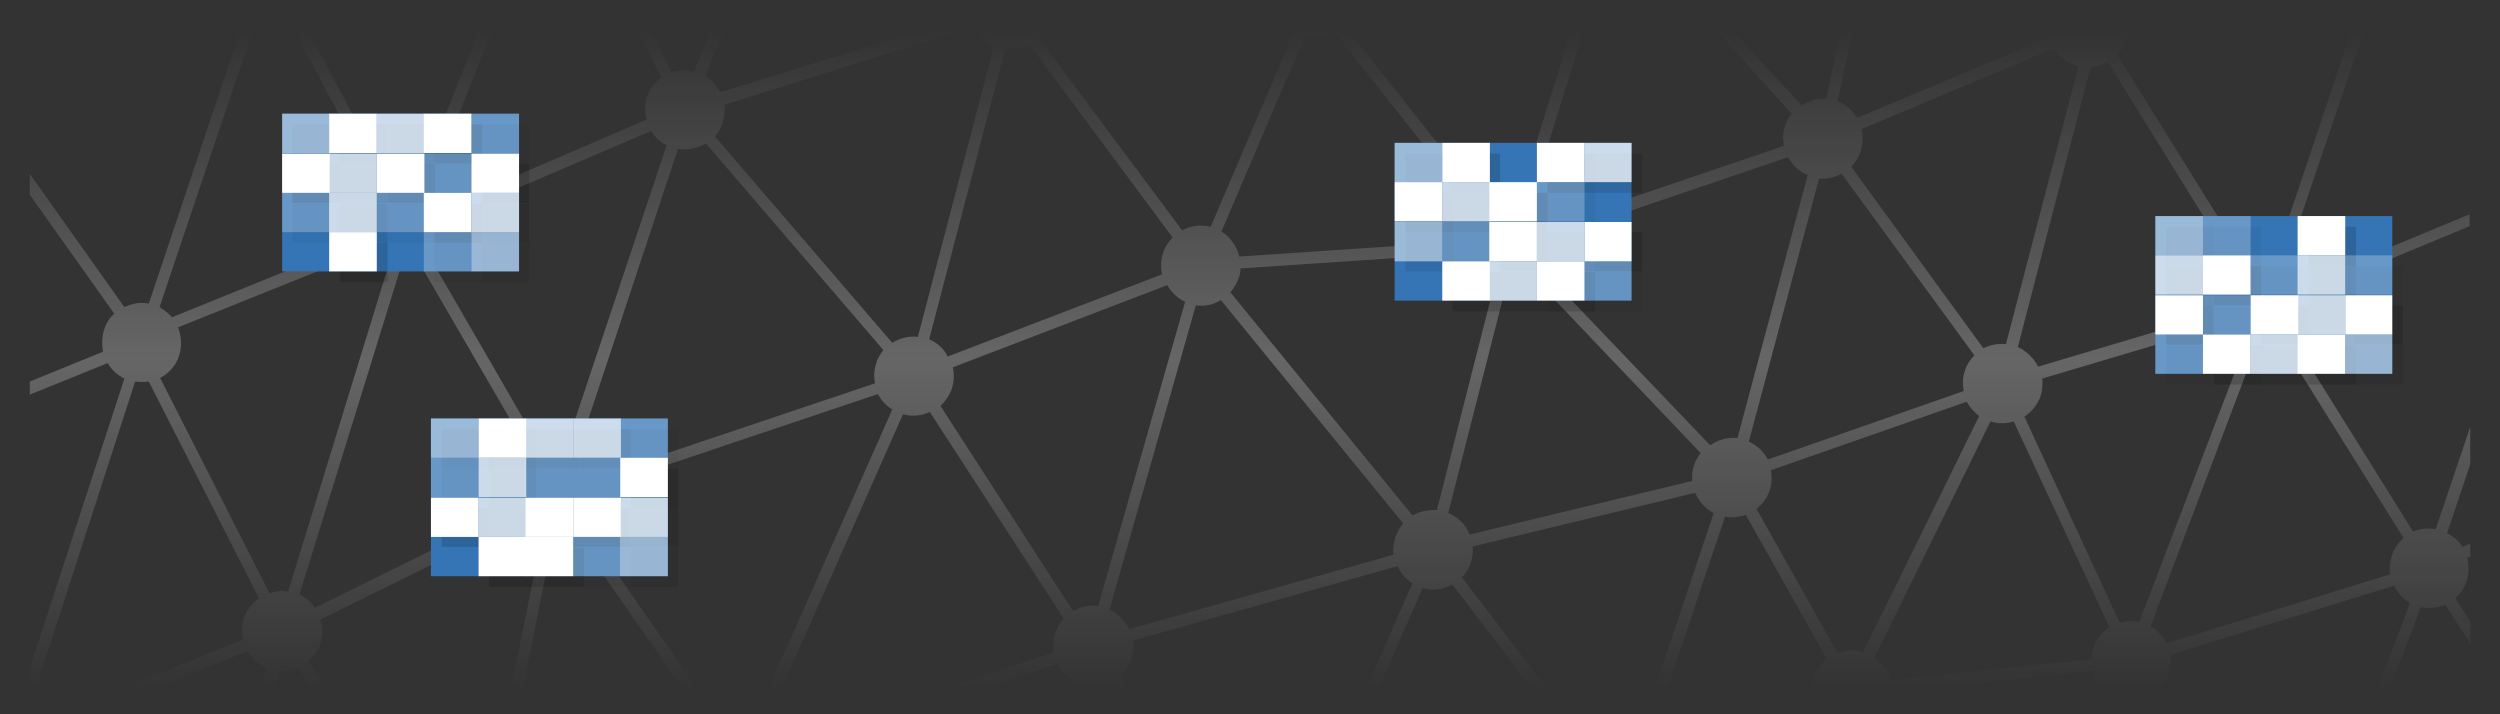 <?xml version="1.0" encoding="utf-8"?>
<!-- Generator: Adobe Illustrator 19.1.0, SVG Export Plug-In . SVG Version: 6.00 Build 0)  -->
<svg version="1.1" id="Layer_1" xmlns="http://www.w3.org/2000/svg" xmlns:xlink="http://www.w3.org/1999/xlink" x="0px" y="0px"
	 viewBox="0 0 420 120" style="enable-background:new 0 0 420 120;" xml:space="preserve">
<rect x="0" y="0" width="420" height="120" fill="#333333" stroke="none"/>
<style type="text/css">
	.st0{clip-path:url(#SVGID_2_);}
	.st1{fill:url(#SVGID_3_);}
	.st2{fill:#3575B5;}
	.st3{opacity:0.15;}
	.st4{clip-path:url(#SVGID_5_);}
	.st5{opacity:0.25;clip-path:url(#SVGID_5_);}
	.st6{opacity:0.75;clip-path:url(#SVGID_5_);}
	.st7{opacity:0.5;clip-path:url(#SVGID_5_);}
	.st8{opacity:0;clip-path:url(#SVGID_5_);}
	.st9{clip-path:url(#SVGID_7_);fill:#FFFFFF;}
	.st10{opacity:0.25;clip-path:url(#SVGID_7_);fill:#FFFFFF;}
	.st11{opacity:0.75;clip-path:url(#SVGID_7_);fill:#FFFFFF;}
	.st12{opacity:0.5;clip-path:url(#SVGID_7_);fill:#FFFFFF;}
	.st13{opacity:0;clip-path:url(#SVGID_7_);fill:#FFFFFF;}
	.st14{clip-path:url(#SVGID_9_);}
	.st15{opacity:0.25;clip-path:url(#SVGID_9_);}
	.st16{opacity:0.75;clip-path:url(#SVGID_9_);}
	.st17{opacity:0.5;clip-path:url(#SVGID_9_);}
	.st18{opacity:0;clip-path:url(#SVGID_9_);}
	.st19{clip-path:url(#SVGID_11_);fill:#FFFFFF;}
	.st20{opacity:0.25;clip-path:url(#SVGID_11_);fill:#FFFFFF;}
	.st21{opacity:0.75;clip-path:url(#SVGID_11_);fill:#FFFFFF;}
	.st22{opacity:0.5;clip-path:url(#SVGID_11_);fill:#FFFFFF;}
	.st23{opacity:0;clip-path:url(#SVGID_11_);fill:#FFFFFF;}
	.st24{clip-path:url(#SVGID_13_);}
	.st25{opacity:0.25;clip-path:url(#SVGID_13_);}
	.st26{opacity:0.75;clip-path:url(#SVGID_13_);}
	.st27{opacity:0.5;clip-path:url(#SVGID_13_);}
	.st28{opacity:0;clip-path:url(#SVGID_13_);}
	.st29{clip-path:url(#SVGID_15_);fill:#FFFFFF;}
	.st30{opacity:0.25;clip-path:url(#SVGID_15_);fill:#FFFFFF;}
	.st31{opacity:0.75;clip-path:url(#SVGID_15_);fill:#FFFFFF;}
	.st32{opacity:0.5;clip-path:url(#SVGID_15_);fill:#FFFFFF;}
	.st33{opacity:0;clip-path:url(#SVGID_15_);fill:#FFFFFF;}
	.st34{opacity:0.5;clip-path:url(#SVGID_17_);}
	.st35{clip-path:url(#SVGID_17_);}
	.st36{opacity:0.25;clip-path:url(#SVGID_17_);}
	.st37{opacity:0.75;clip-path:url(#SVGID_17_);}
	.st38{opacity:0.5;clip-path:url(#SVGID_19_);fill:#FFFFFF;}
	.st39{clip-path:url(#SVGID_19_);fill:#FFFFFF;}
	.st40{opacity:0.25;clip-path:url(#SVGID_19_);fill:#FFFFFF;}
	.st41{opacity:0.75;clip-path:url(#SVGID_19_);fill:#FFFFFF;}
</style>
<g>
	<defs>
		<rect id="SVGID_1_" x="5" y="5" width="410.1" height="110.7"/>
	</defs>
	<clipPath id="SVGID_2_">
		<use xlink:href="#SVGID_1_"  style="overflow:visible;"/>
	</clipPath>
	<g class="st0">
		<linearGradient id="SVGID_3_" gradientUnits="userSpaceOnUse" x1="210.057" y1="115.719" x2="210.057" y2="5">
			<stop  offset="0" style="stop-color:#FFFFFF;stop-opacity:0"/>
			<stop  offset="0.5" style="stop-color:#FFFFFF;stop-opacity:0.25"/>
			<stop  offset="0.974" style="stop-color:#FFFFFF;stop-opacity:1.293255e-002"/>
			<stop  offset="1" style="stop-color:#FFFFFF;stop-opacity:0"/>
		</linearGradient>
		<path class="st1" d="M231.6,115.7l7.4-16.9c1.7,0.5,3.5,0.2,5-0.6l13.4,17.5h2.5L245.6,97c0.7-0.7,1.2-1.5,1.5-2.5
			c0.3-0.9,0.4-1.8,0.3-2.7l37.4-9c0.6,1.4,1.7,2.7,3.1,3.4l-9.9,29.5h2.1l9.7-28.9c1.2,0.2,2.4,0.1,3.5-0.3l13.6,24.2
			c-1,0.8-1.8,1.9-2.2,3.1c-0.2,0.6-0.3,1.3-0.3,1.9h18.1l29-3c0.3,1.2,0.9,2.2,1.8,3h9.4c0.7-0.7,1.3-1.6,1.6-2.6
			c0.3-1,0.4-2.1,0.3-3.1l37.6-11.6c0.6,1.2,1.5,2.2,2.7,2.9l-5.5,14.4h2.1l5.2-13.7c1.4,0.3,2.9,0.1,4.1-0.4l4.2,6.5v-3.7l-2.5-3.9
			c0.9-0.8,1.5-1.7,1.9-2.9c0.4-1.3,0.4-2.7,0.1-3.9l0.5-0.2v-2.2l-1.3,0.6c-0.6-1-1.5-1.8-2.6-2.3l3.9-11.6v-6.3l-5.8,17.2
			c-1.3-0.2-2.6-0.1-3.8,0.4l-20.6-33c0.9-0.8,1.6-1.8,2-3c0.4-1.2,0.4-2.5,0.1-3.7l28-11.6V36l-28.7,11.9c-0.6-1-1.5-1.9-2.7-2.5
			L397.2,5h-2.1l-13.3,39.7c-1.3-0.2-2.6-0.1-3.8,0.4L355.7,9.2c0.7-0.7,1.2-1.5,1.5-2.5c0.2-0.6,0.3-1.1,0.3-1.7h-13.3
			c0,0.4,0.1,0.8,0.2,1.2L312,19.8c-0.7-1.2-1.9-2.2-3.3-2.8l2.6-12h-2l-2.5,11.6c-1.5-0.1-2.9,0.3-4.1,1.1L290.9,5h-2.7l12.8,14.1
			c-0.5,0.6-0.9,1.3-1.1,2.1c-0.4,1.1-0.4,2.2-0.2,3.3l-40,13.6c-0.6-1.3-1.7-2.3-3-3L266.1,5h-2.1l-9.2,29.5
			c-1.6-0.3-3.1,0-4.4,0.8L226.4,5h-9.5c0.2,0.1,0.3,0.2,0.5,0.3l-14,32.8c-1.7-0.4-3.4-0.2-4.8,0.6L174.4,6.2
			c0.4-0.4,0.7-0.8,1-1.2h-11.4c0.7,1.2,1.7,2.1,3,2.7l-12.8,48.9c-1.5-0.2-3,0.2-4.3,1l-29.8-34.7c0.6-0.6,1-1.4,1.3-2.2
			c0.3-1,0.4-2.1,0.3-3.1L161.8,5h-6.8l-34,10.5c-0.6-1.1-1.4-2.1-2.5-2.8l3.2-7.7h-2.2l-2.9,7c-1.3-0.3-2.6-0.2-3.8,0.1L109.3,5
			H107l4.1,8c-1.1,0.8-2,1.9-2.4,3.3c-0.4,1.3-0.4,2.6-0.1,3.8L74,35c-0.6-0.9-1.3-1.7-2.3-2.2L82.7,5h-2.2L69.8,32
			c-1.3-0.3-2.6-0.2-3.7,0.2L51.7,5h-2.3l14.9,28.1c-1.1,0.8-1.9,1.9-2.4,3.2c-0.4,1.2-0.4,2.5-0.2,3.7L28.9,53.3
			c-0.6-0.7-1.3-1.2-2.1-1.7L42.5,5h-2.1L25,51c-1.4-0.3-2.9,0-4.1,0.6L5,29.2v3.5l14.2,20c-0.8,0.7-1.4,1.6-1.7,2.7
			c-0.4,1.2-0.4,2.5-0.2,3.7L5,64.1v2.2L18.1,61c0.6,1.1,1.6,2,2.8,2.6L5,112.3v3.4h1l16.7-51.6c0.8,0.1,1.5,0.1,2.3,0l18.5,36.4
			c-1.1,0.8-2,1.9-2.5,3.3c-0.4,1.2-0.4,2.5-0.2,3.7l-20.4,8.2h5.4l15.8-6.3c0.7,1.2,1.8,2.2,3.2,2.8l-0.9,3.6h2.1l0.8-3.1
			c1.1,0.1,2.3-0.1,3.3-0.5l2.3,3.6h2.4l-3-4.7c0.9-0.8,1.6-1.7,2-2.9c0.5-1.4,0.4-2.8,0-4.1l34.1-16.8c0.8,1.1,1.8,2,3.2,2.5
			l-5.3,26.1h2L93,90c1.2,0.1,2.3-0.2,3.3-0.7l18.4,26.4h2.4L98,88.2c0.8-0.7,1.4-1.6,1.7-2.7c0.4-1.1,0.4-2.2,0.2-3.3l47.6-16
			c0.5,1,1.3,1.9,2.4,2.6l-20.8,46.9h2.2l20.4-46.1c1.5,0.4,3.1,0.3,4.5-0.4l22.5,34.7c-0.6,0.7-1.1,1.5-1.4,2.4
			c-0.4,1.1-0.4,2.2-0.2,3.3l-18.3,6.1h6.3l12.6-4.2c0.6,1.1,1.5,2.1,2.6,2.7l-0.6,1.5h2.2l0.3-0.8c1.5,0.3,3,0.2,4.3-0.4l0.8,1.2
			h2.4l-1.5-2.3c0.9-0.8,1.5-1.7,1.9-2.9c0.3-1,0.4-2,0.3-2.9l44.4-12.5c0.5,1.2,1.4,2.2,2.5,2.9l-7.8,17.7H231.6z M48.4,99.4
			c-1.1-0.2-2.1-0.1-3.1,0.3L26.9,63.5c1.5-0.8,2.7-2.1,3.2-3.8c0.5-1.6,0.4-3.2-0.2-4.7l32.6-13.1c0.7,1.1,1.6,2,2.8,2.6L48.4,99.4
			z M87,81.2c-0.5,1.4-0.4,2.8,0,4.1l-34.1,16.8c-0.6-0.9-1.5-1.7-2.6-2.2l17-54.9c1.2,0.2,2.4,0,3.4-0.4l19.1,32.9
			C88.5,78.5,87.5,79.7,87,81.2z M94.5,76.8c-1-0.2-1.9-0.1-2.8,0.1L72.5,43.7c1-0.8,1.7-1.8,2.2-3.1c0.4-1.3,0.4-2.6,0.1-3.8
			L109.4,22c0.6,1,1.5,1.9,2.6,2.4L94.5,76.8z M147.2,61.1c-0.4,1.1-0.4,2.2-0.2,3.3l-47.6,16c-0.6-1.2-1.6-2.2-2.9-2.9L113.9,25
			c1.7,0.3,3.3-0.1,4.7-0.9l29.8,34.7C147.9,59.5,147.4,60.2,147.2,61.1z M308.7,109.7l-13.6-24.2c1-0.8,1.8-1.9,2.2-3.1
			c0.4-1.1,0.4-2.3,0.2-3.4l32.9-11.5c0.5,0.9,1.2,1.7,2.1,2.4l-19.5,39.7C311.6,109.1,310.1,109.2,308.7,109.7z M351.7,108.9
			c-0.2,0.6-0.3,1.2-0.3,1.8l-33.8,3.6c-0.4-1.5-1.3-2.9-2.7-3.8l19.5-39.7c1.3,0.4,2.7,0.4,3.9,0l16.1,34.6
			C353.1,106.2,352.2,107.4,351.7,108.9z M379.2,57.8c1.4,0.3,2.8,0.1,4-0.4l20.6,33c-0.9,0.8-1.6,1.8-2,3c-0.3,1-0.4,2.1-0.3,3.1
			L364,108.1c-0.6-1.2-1.5-2.2-2.7-2.9L379.2,57.8z M359.4,104.5c-1.1-0.2-2.2-0.2-3.3,0.1L340.1,70c1.2-0.8,2.2-2,2.7-3.4
			c0.3-1,0.4-2,0.3-3l31.6-9.4c0.6,1.2,1.5,2.3,2.8,3L359.4,104.5z M354.1,10.4l22.2,35.8c-0.9,0.8-1.6,1.8-2,3c-0.3,1-0.4,2-0.3,3
			l-31.6,9.4c-0.7-1.4-1.9-2.6-3.4-3.3l12.2-47C352.3,11.2,353.3,10.9,354.1,10.4z M312.6,25.4c0.4-1.3,0.4-2.6,0.1-3.7l32.4-13.6
			c0.8,1.3,2,2.3,3.6,2.9c0.2,0.1,0.3,0.1,0.5,0.1l-12.2,46.7c-1.3-0.1-2.6,0.1-3.8,0.7L311,28C311.7,27.3,312.3,26.4,312.6,25.4z
			 M309.4,29.2l22.3,30.5c-0.7,0.7-1.3,1.6-1.6,2.6c-0.4,1.1-0.4,2.3-0.2,3.4l-32.9,11.5c-0.7-1.3-1.8-2.4-3.2-3l11.8-44.2
			C306.9,30.1,308.2,29.8,309.4,29.2z M260.1,43.2c0.4-1.1,0.4-2.2,0.3-3.2l40-13.6c0.7,1.3,1.8,2.4,3.3,3l-11.8,44.2
			c-1.6-0.2-3.3,0.3-4.6,1.2L259,45.2C259.4,44.6,259.8,43.9,260.1,43.2z M257.5,46.5l28.2,29.6c-0.4,0.6-0.8,1.2-1.1,2
			c-0.3,0.9-0.4,1.8-0.3,2.7l-37.4,9c-0.6-1.6-1.9-2.9-3.6-3.6l9.8-38.5C254.7,47.9,256.3,47.4,257.5,46.5z M219.2,6.1
			c1.7,0.4,3.5,0.2,5-0.7l24.6,31.1c-0.6,0.7-1.1,1.5-1.5,2.4c-0.2,0.5-0.3,1.1-0.3,1.6l-38.8,2.6c-0.4-1.7-1.5-3.3-3-4.2L219.2,6.1
			z M156.1,57l12.8-48.9c1.4,0.1,2.7-0.1,3.9-0.8L197,39.9c-0.7,0.7-1.3,1.6-1.6,2.6c-0.4,1.2-0.4,2.4-0.2,3.6l-36,13.8
			C158.6,58.6,157.5,57.6,156.1,57z M184.5,101.8c-1.5-0.2-3,0.1-4.2,0.9l-22.3-34.5c0.8-0.8,1.5-1.7,1.9-2.9
			c0.4-1.2,0.4-2.4,0.2-3.6l36-13.8c0.7,1.2,1.7,2.2,3,2.8L184.5,101.8z M234.4,90.3c-0.3,1-0.4,2-0.3,2.9l-44.4,12.5
			c-0.7-1.4-1.8-2.6-3.3-3.3l14.5-51.1c1.5,0.2,3-0.1,4.2-0.9l30.6,37.5C235.2,88.6,234.7,89.4,234.4,90.3z M206.7,49.1
			c0.6-0.7,1.1-1.5,1.4-2.4c0.2-0.5,0.3-1,0.3-1.6l38.8-2.6c0.5,2.1,1.9,3.8,4,4.7l-9.8,38.5c-1.4-0.1-2.9,0.2-4.1,0.9L206.7,49.1z"
			/>
	</g>
	<g class="st0">
		<rect x="47.4" y="19.1" class="st2" width="39.8" height="26.5"/>
		<g>
			<g class="st3">
				<defs>
					<rect id="SVGID_4_" x="49.1" y="20.9" class="st3" width="39.8" height="26.5"/>
				</defs>
				<clipPath id="SVGID_5_">
					<use xlink:href="#SVGID_4_"  style="overflow:visible;"/>
				</clipPath>
				<rect x="81" y="27.5" class="st4" width="8" height="6.6"/>
				<rect x="81" y="20.9" class="st5" width="8" height="6.6"/>
				<rect x="81" y="34.2" class="st6" width="8" height="6.6"/>
				<rect x="81" y="40.8" class="st7" width="8" height="6.6"/>
				<rect x="73" y="20.9" class="st4" width="8" height="6.6"/>
				<rect x="73" y="27.5" class="st5" width="8" height="6.6"/>
				<rect x="73" y="34.2" class="st4" width="8" height="6.6"/>
				<rect x="73" y="40.8" class="st5" width="8" height="6.6"/>
				<rect x="65.1" y="40.8" class="st8" width="8" height="6.6"/>
				<rect x="65.1" y="20.9" class="st6" width="8" height="6.6"/>
				<rect x="65.1" y="27.5" class="st4" width="8" height="6.6"/>
				<rect x="65.1" y="34.2" class="st5" width="8" height="6.6"/>
				<rect x="57.1" y="20.9" class="st8" width="8" height="6.6"/>
				<rect x="57.1" y="27.5" class="st6" width="8" height="6.6"/>
				<rect x="57.1" y="20.9" class="st4" width="8" height="6.6"/>
				<rect x="57.1" y="34.2" class="st6" width="8" height="6.6"/>
				<rect x="57.1" y="40.8" class="st4" width="8" height="6.6"/>
				<rect x="49.1" y="20.9" class="st7" width="8" height="6.6"/>
				<rect x="49.1" y="27.5" class="st4" width="8" height="6.6"/>
				<rect x="49.1" y="40.8" class="st8" width="8" height="6.6"/>
				<rect x="49.1" y="34.2" class="st5" width="8" height="6.6"/>
			</g>
			<g>
				<defs>
					<rect id="SVGID_6_" x="47.4" y="19.1" width="39.8" height="26.5"/>
				</defs>
				<clipPath id="SVGID_7_">
					<use xlink:href="#SVGID_6_"  style="overflow:visible;"/>
				</clipPath>
				<rect x="79.2" y="25.8" class="st9" width="8" height="6.6"/>
				<rect x="79.2" y="19.1" class="st10" width="8" height="6.6"/>
				<rect x="79.2" y="32.4" class="st11" width="8" height="6.6"/>
				<rect x="79.2" y="39" class="st12" width="8" height="6.6"/>
				<rect x="71.2" y="19.1" class="st9" width="8" height="6.6"/>
				<rect x="71.2" y="25.8" class="st10" width="8" height="6.6"/>
				<rect x="71.2" y="32.4" class="st9" width="8" height="6.6"/>
				<rect x="71.2" y="39" class="st10" width="8" height="6.6"/>
				<rect x="63.3" y="39" class="st13" width="8" height="6.6"/>
				<rect x="63.3" y="19.1" class="st11" width="8" height="6.6"/>
				<rect x="63.3" y="25.8" class="st9" width="8" height="6.6"/>
				<rect x="63.3" y="32.4" class="st10" width="8" height="6.6"/>
				<rect x="55.3" y="19.1" class="st13" width="8" height="6.6"/>
				<rect x="55.3" y="25.8" class="st11" width="8" height="6.6"/>
				<rect x="55.3" y="19.1" class="st9" width="8" height="6.6"/>
				<rect x="55.3" y="32.4" class="st11" width="8" height="6.6"/>
				<rect x="55.3" y="39" class="st9" width="8" height="6.6"/>
				<rect x="47.4" y="19.1" class="st12" width="8" height="6.6"/>
				<rect x="47.4" y="25.8" class="st9" width="8" height="6.6"/>
				<rect x="47.4" y="39" class="st13" width="8" height="6.6"/>
				<rect x="47.4" y="32.4" class="st10" width="8" height="6.6"/>
			</g>
		</g>
	</g>
	<g class="st0">
		<rect x="362.1" y="36.3" class="st2" width="39.8" height="26.5"/>
		<g>
			<g class="st3">
				<defs>
					<rect id="SVGID_8_" x="363.9" y="38.1" class="st3" width="39.8" height="26.5"/>
				</defs>
				<clipPath id="SVGID_9_">
					<use xlink:href="#SVGID_8_"  style="overflow:visible;"/>
				</clipPath>
				<rect x="363.9" y="51.3" class="st14" width="8" height="6.6"/>
				<rect x="363.9" y="58" class="st15" width="8" height="6.6"/>
				<rect x="363.9" y="44.7" class="st16" width="8" height="6.6"/>
				<rect x="363.9" y="38.1" class="st17" width="8" height="6.6"/>
				<rect x="371.9" y="58" class="st14" width="8" height="6.6"/>
				<rect x="371.9" y="51.3" class="st15" width="8" height="6.6"/>
				<rect x="371.9" y="44.7" class="st14" width="8" height="6.6"/>
				<rect x="371.9" y="38.1" class="st15" width="8" height="6.6"/>
				<rect x="379.8" y="38.1" class="st18" width="8" height="6.6"/>
				<rect x="379.8" y="58" class="st16" width="8" height="6.6"/>
				<rect x="379.8" y="51.3" class="st14" width="8" height="6.6"/>
				<rect x="379.8" y="44.7" class="st15" width="8" height="6.6"/>
				<rect x="387.8" y="58" class="st18" width="8" height="6.6"/>
				<rect x="387.8" y="51.3" class="st16" width="8" height="6.6"/>
				<rect x="387.8" y="58" class="st14" width="8" height="6.6"/>
				<rect x="387.8" y="44.7" class="st16" width="8" height="6.6"/>
				<rect x="387.8" y="38.1" class="st14" width="8" height="6.6"/>
				<rect x="395.7" y="58" class="st17" width="8" height="6.6"/>
				<rect x="395.7" y="51.3" class="st14" width="8" height="6.6"/>
				<rect x="395.7" y="38.1" class="st18" width="8" height="6.6"/>
				<rect x="395.7" y="44.7" class="st15" width="8" height="6.6"/>
			</g>
			<g>
				<defs>
					<rect id="SVGID_10_" x="362.1" y="36.3" width="39.8" height="26.5"/>
				</defs>
				<clipPath id="SVGID_11_">
					<use xlink:href="#SVGID_10_"  style="overflow:visible;"/>
				</clipPath>
				<rect x="362.1" y="49.6" class="st19" width="8" height="6.6"/>
				<rect x="362.1" y="56.2" class="st20" width="8" height="6.6"/>
				<rect x="362.1" y="42.9" class="st21" width="8" height="6.6"/>
				<rect x="362.1" y="36.3" class="st22" width="8" height="6.6"/>
				<rect x="370.1" y="56.2" class="st19" width="8" height="6.6"/>
				<rect x="370.1" y="49.6" class="st20" width="8" height="6.6"/>
				<rect x="370.1" y="42.9" class="st19" width="8" height="6.6"/>
				<rect x="370.1" y="36.3" class="st20" width="8" height="6.6"/>
				<rect x="378.1" y="36.3" class="st23" width="8" height="6.6"/>
				<rect x="378.1" y="56.2" class="st21" width="8" height="6.6"/>
				<rect x="378.1" y="49.6" class="st19" width="8" height="6.6"/>
				<rect x="378.1" y="42.9" class="st20" width="8" height="6.6"/>
				<rect x="386" y="56.2" class="st23" width="8" height="6.6"/>
				<rect x="386" y="49.6" class="st21" width="8" height="6.6"/>
				<rect x="386" y="56.2" class="st19" width="8" height="6.6"/>
				<rect x="386" y="42.9" class="st21" width="8" height="6.6"/>
				<rect x="386" y="36.3" class="st19" width="8" height="6.6"/>
				<rect x="394" y="56.2" class="st22" width="8" height="6.6"/>
				<rect x="394" y="49.6" class="st19" width="8" height="6.6"/>
				<rect x="394" y="36.3" class="st23" width="8" height="6.6"/>
				<rect x="394" y="42.9" class="st20" width="8" height="6.6"/>
			</g>
		</g>
	</g>
	<g class="st0">
		<rect x="72.4" y="70.3" class="st2" width="39.8" height="26.5"/>
		<g>
			<g class="st3">
				<defs>
					<rect id="SVGID_12_" x="74.2" y="72.1" class="st3" width="39.8" height="26.5"/>
				</defs>
				<clipPath id="SVGID_13_">
					<use xlink:href="#SVGID_12_"  style="overflow:visible;"/>
				</clipPath>
				<rect x="106" y="78.7" class="st24" width="8" height="6.6"/>
				<rect x="106" y="72.1" class="st25" width="8" height="6.6"/>
				<rect x="106" y="85.3" class="st26" width="8" height="6.6"/>
				<rect x="106" y="92" class="st27" width="8" height="6.6"/>
				<rect x="98" y="72.1" class="st26" width="8" height="6.6"/>
				<rect x="98" y="78.7" class="st25" width="8" height="6.6"/>
				<rect x="98" y="85.3" class="st24" width="8" height="6.6"/>
				<rect x="98" y="92" class="st25" width="8" height="6.6"/>
				<rect x="90.1" y="92" class="st24" width="8" height="6.6"/>
				<rect x="90.1" y="72.1" class="st26" width="8" height="6.6"/>
				<rect x="90.1" y="78.7" class="st25" width="8" height="6.6"/>
				<rect x="90.1" y="85.3" class="st24" width="8" height="6.6"/>
				<rect x="82.1" y="72.1" class="st28" width="8" height="6.6"/>
				<rect x="82.1" y="78.7" class="st26" width="8" height="6.6"/>
				<rect x="82.1" y="72.1" class="st24" width="8" height="6.6"/>
				<rect x="82.1" y="85.3" class="st26" width="8" height="6.6"/>
				<rect x="82.1" y="92" class="st24" width="8" height="6.6"/>
				<rect x="74.2" y="72.1" class="st27" width="8" height="6.6"/>
				<rect x="74.2" y="78.7" class="st25" width="8" height="6.6"/>
				<rect x="74.2" y="92" class="st28" width="8" height="6.6"/>
				<rect x="74.2" y="85.3" class="st24" width="8" height="6.6"/>
			</g>
			<g>
				<defs>
					<rect id="SVGID_14_" x="72.4" y="70.3" width="39.8" height="26.5"/>
				</defs>
				<clipPath id="SVGID_15_">
					<use xlink:href="#SVGID_14_"  style="overflow:visible;"/>
				</clipPath>
				<rect x="104.2" y="76.9" class="st29" width="8" height="6.6"/>
				<rect x="104.2" y="70.3" class="st30" width="8" height="6.6"/>
				<rect x="104.2" y="83.6" class="st31" width="8" height="6.6"/>
				<rect x="104.2" y="90.2" class="st32" width="8" height="6.6"/>
				<rect x="96.3" y="70.3" class="st31" width="8" height="6.6"/>
				<rect x="96.3" y="76.9" class="st30" width="8" height="6.6"/>
				<rect x="96.3" y="83.6" class="st29" width="8" height="6.6"/>
				<rect x="96.3" y="90.2" class="st30" width="8" height="6.6"/>
				<rect x="88.3" y="90.2" class="st29" width="8" height="6.6"/>
				<rect x="88.3" y="70.3" class="st31" width="8" height="6.6"/>
				<rect x="88.3" y="76.9" class="st30" width="8" height="6.6"/>
				<rect x="88.3" y="83.6" class="st29" width="8" height="6.6"/>
				<rect x="80.4" y="70.3" class="st33" width="8" height="6.6"/>
				<rect x="80.4" y="76.9" class="st31" width="8" height="6.6"/>
				<rect x="80.4" y="70.3" class="st29" width="8" height="6.6"/>
				<rect x="80.4" y="83.6" class="st31" width="8" height="6.6"/>
				<rect x="80.4" y="90.2" class="st29" width="8" height="6.6"/>
				<rect x="72.4" y="70.3" class="st32" width="8" height="6.6"/>
				<rect x="72.4" y="76.9" class="st30" width="8" height="6.6"/>
				<rect x="72.4" y="90.2" class="st33" width="8" height="6.6"/>
				<rect x="72.4" y="83.6" class="st29" width="8" height="6.6"/>
			</g>
		</g>
	</g>
	<g class="st0">
		<rect x="234.3" y="24" class="st2" width="39.8" height="26.5"/>
		<g>
			<g class="st3">
				<defs>
					<rect id="SVGID_16_" x="236.1" y="25.8" class="st3" width="39.8" height="26.5"/>
				</defs>
				<clipPath id="SVGID_17_">
					<use xlink:href="#SVGID_16_"  style="overflow:visible;"/>
				</clipPath>
				<rect x="236.1" y="39" class="st34" width="8" height="6.6"/>
				<rect x="236.1" y="32.4" class="st35" width="8" height="6.6"/>
				<rect x="236.1" y="25.8" class="st34" width="8" height="6.6"/>
				<rect x="244" y="45.7" class="st35" width="8" height="6.6"/>
				<rect x="244" y="39" class="st36" width="8" height="6.6"/>
				<rect x="244" y="32.4" class="st37" width="8" height="6.6"/>
				<rect x="244" y="25.8" class="st35" width="8" height="6.6"/>
				<rect x="252" y="45.7" class="st37" width="8" height="6.6"/>
				<rect x="252" y="39" class="st35" width="8" height="6.6"/>
				<rect x="252" y="32.4" class="st35" width="8" height="6.6"/>
				<rect x="260" y="45.7" class="st35" width="8" height="6.6"/>
				<rect x="260" y="39" class="st37" width="8" height="6.6"/>
				<rect x="260" y="32.4" class="st36" width="8" height="6.6"/>
				<rect x="260" y="25.8" class="st35" width="8" height="6.6"/>
				<rect x="267.9" y="45.7" class="st36" width="8" height="6.6"/>
				<rect x="267.9" y="39" class="st35" width="8" height="6.6"/>
				<rect x="267.9" y="25.8" class="st37" width="8" height="6.6"/>
			</g>
			<g>
				<defs>
					<rect id="SVGID_18_" x="234.3" y="24" width="39.8" height="26.5"/>
				</defs>
				<clipPath id="SVGID_19_">
					<use xlink:href="#SVGID_18_"  style="overflow:visible;"/>
				</clipPath>
				<rect x="234.3" y="37.3" class="st38" width="8" height="6.6"/>
				<rect x="234.3" y="30.6" class="st39" width="8" height="6.6"/>
				<rect x="234.3" y="24" class="st38" width="8" height="6.6"/>
				<rect x="242.3" y="43.9" class="st39" width="8" height="6.6"/>
				<rect x="242.3" y="37.3" class="st40" width="8" height="6.6"/>
				<rect x="242.3" y="30.6" class="st41" width="8" height="6.6"/>
				<rect x="242.3" y="24" class="st39" width="8" height="6.6"/>
				<rect x="250.2" y="43.9" class="st41" width="8" height="6.6"/>
				<rect x="250.2" y="37.3" class="st39" width="8" height="6.6"/>
				<rect x="250.2" y="30.6" class="st39" width="8" height="6.6"/>
				<rect x="258.2" y="43.9" class="st39" width="8" height="6.6"/>
				<rect x="258.2" y="37.3" class="st41" width="8" height="6.6"/>
				<rect x="258.2" y="30.6" class="st40" width="8" height="6.6"/>
				<rect x="258.2" y="24" class="st39" width="8" height="6.6"/>
				<rect x="266.2" y="43.9" class="st40" width="8" height="6.6"/>
				<rect x="266.2" y="37.3" class="st39" width="8" height="6.6"/>
				<rect x="266.2" y="24" class="st41" width="8" height="6.6"/>
			</g>
		</g>
	</g>
</g>
</svg>
